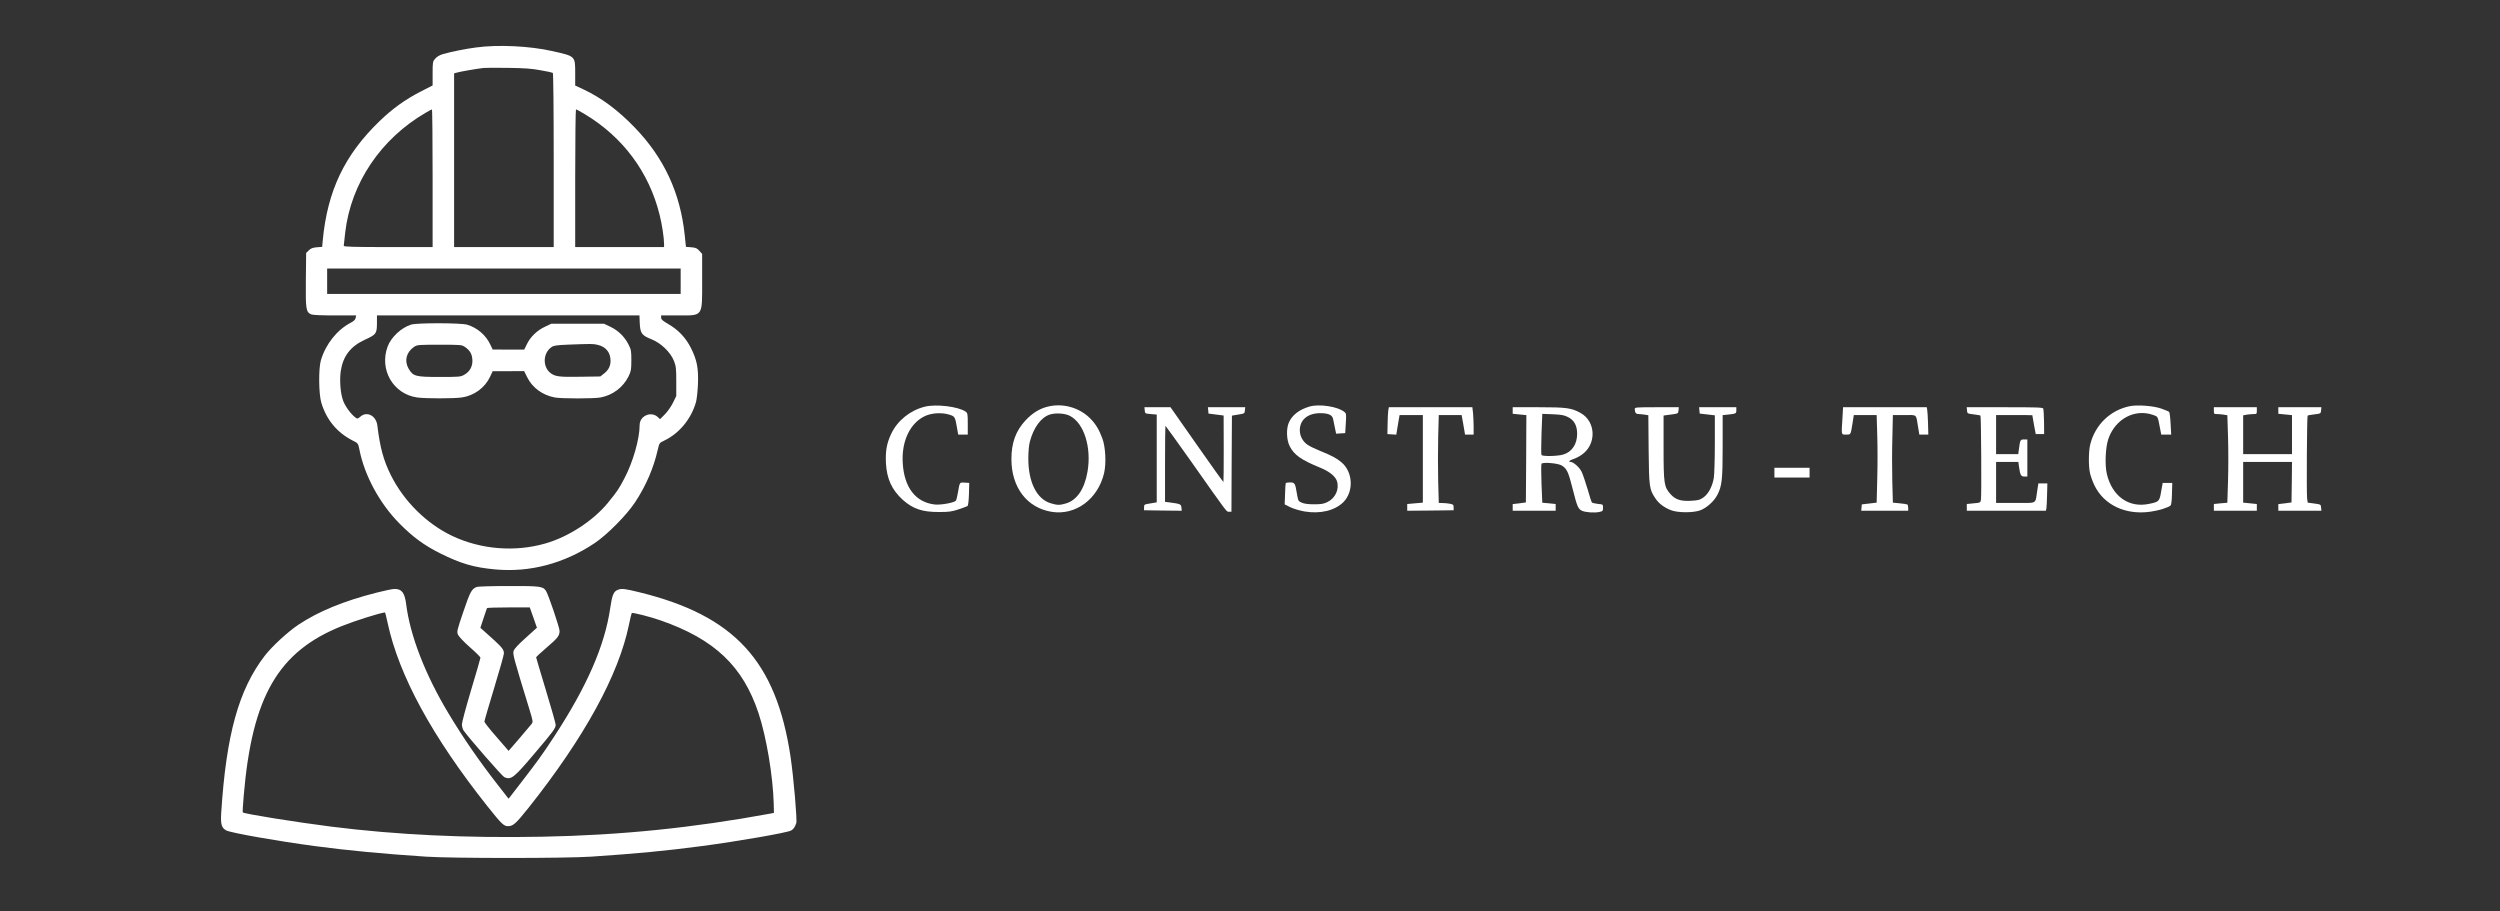 <?xml version="1.0" standalone="no"?>
<!DOCTYPE svg PUBLIC "-//W3C//DTD SVG 20010904//EN"
 "http://www.w3.org/TR/2001/REC-SVG-20010904/DTD/svg10.dtd">
<svg version="1.0" xmlns="http://www.w3.org/2000/svg"
 width="2560" height="933" viewBox="0 0 2560 933"
 preserveAspectRatio="xMidYMid meet">

<rect x="0" y="0" width="2560" height="933" fill="#333333" stroke="none"/>

<g transform="translate(0,933) scale(0.1,-0.1)"
fill="#FFF" stroke="none">
<path d="M4875 8844 c-109 -14 -265 -46 -343 -69 -32 -10 -60 -27 -76 -46 -25
-29 -26 -36 -26 -152 l0 -122 -123 -63 c-159 -82 -286 -173 -420 -302 -357
-344 -534 -713 -582 -1221 l-6 -67 -55 -4 c-43 -4 -61 -11 -82 -32 l-27 -26
-3 -275 c-3 -301 1 -330 54 -354 16 -7 101 -11 243 -11 l218 0 -5 -25 c-3 -18
-18 -33 -51 -50 -140 -73 -256 -219 -305 -384 -25 -86 -23 -347 5 -437 53
-174 161 -304 320 -385 56 -28 56 -28 69 -91 52 -267 208 -554 410 -758 137
-139 255 -225 415 -305 214 -107 348 -146 568 -166 353 -32 702 60 1014 268
129 85 332 291 417 421 112 170 189 350 231 535 17 72 17 72 66 95 155 74 277
222 326 395 8 29 17 111 20 182 6 165 -9 246 -72 372 -54 107 -131 187 -237
248 -53 31 -68 44 -68 62 l0 23 170 0 c263 0 250 -19 250 354 l0 276 -28 31
c-24 27 -37 33 -83 37 l-55 4 -12 117 c-45 434 -211 793 -512 1105 -173 179
-340 303 -522 389 l-88 41 0 120 c0 183 5 179 -230 232 -233 53 -559 69 -785
38z m658 -233 c66 -11 123 -24 128 -27 5 -3 9 -374 9 -895 l0 -889 -510 0
-510 0 0 890 0 889 38 10 c37 10 195 37 262 45 19 2 132 3 250 1 166 -2 242
-7 333 -24z m-1103 -1106 l0 -705 -455 0 c-359 0 -455 3 -455 13 0 6 7 68 15
137 59 504 363 957 823 1225 31 18 60 34 65 34 4 1 7 -316 7 -704z m1560 655
c389 -234 656 -593 764 -1028 25 -98 46 -238 46 -299 l0 -33 -455 0 -455 0 0
705 c0 388 4 705 8 705 5 0 46 -22 92 -50z m980 -1710 l0 -130 -1810 0 -1810
0 0 130 0 130 1810 0 1810 0 0 -130z m-419 -429 c5 -104 21 -126 120 -165 98
-39 194 -132 230 -221 21 -54 24 -75 24 -210 l0 -150 -34 -70 c-19 -38 -56
-91 -83 -118 l-49 -49 -23 21 c-68 64 -186 13 -186 -81 0 -141 -68 -380 -156
-546 -58 -111 -74 -134 -170 -252 -149 -182 -404 -348 -639 -415 -312 -90
-661 -62 -956 78 -262 125 -493 354 -627 622 -75 152 -110 279 -138 508 -12
99 -105 149 -172 92 -30 -25 -32 -26 -54 -9 -45 34 -103 113 -124 170 -28 74
-38 207 -25 302 23 155 100 256 249 324 114 52 121 62 122 166 l0 82 1344 0
1344 0 3 -79z"/>
<path d="M4210 6006 c-102 -32 -204 -128 -240 -223 -89 -237 56 -488 301 -523
83 -12 375 -12 458 0 125 18 236 99 289 211 l27 58 161 0 161 1 32 -64 c52
-106 156 -182 281 -206 68 -13 402 -13 470 0 126 24 231 104 287 217 25 53 28
68 28 163 0 97 -2 110 -30 164 -40 79 -105 142 -185 180 l-65 31 -270 0 -270
0 -65 -31 c-81 -38 -148 -103 -184 -177 l-28 -57 -162 0 -161 1 -23 48 c-46
99 -133 174 -238 206 -61 19 -518 20 -574 1z m1909 -207 c85 -19 133 -78 133
-164 0 -54 -22 -96 -69 -132 l-36 -28 -206 -3 c-216 -4 -257 2 -305 39 -82 65
-76 206 12 265 22 16 54 20 172 25 240 9 253 9 299 -2z m-1359 -21 c52 -36 73
-71 77 -130 5 -67 -25 -123 -82 -155 -38 -22 -51 -23 -253 -23 -248 0 -271 6
-318 85 -46 80 -24 168 56 223 32 21 41 22 260 22 219 0 228 -1 260 -22z"/>
<path d="M9468 5165 c-149 -38 -277 -141 -341 -275 -47 -99 -61 -177 -55 -303
9 -160 60 -272 171 -374 103 -93 202 -127 372 -126 103 0 131 4 200 27 45 15
86 30 92 34 7 5 13 51 15 122 l3 115 -47 3 c-53 3 -50 7 -69 -103 -6 -38 -16
-75 -21 -82 -17 -21 -155 -46 -217 -39 -196 23 -313 175 -327 426 -14 225 78
413 233 482 66 29 165 35 237 14 64 -19 66 -22 85 -133 l13 -73 49 0 49 0 0
109 c0 103 -2 111 -22 126 -75 52 -304 80 -420 50z"/>
<path d="M10721 5164 c-81 -21 -152 -67 -219 -138 -101 -108 -146 -233 -145
-401 1 -287 160 -495 411 -536 245 -40 475 129 538 397 23 99 15 266 -18 355
-33 90 -70 150 -126 206 -114 113 -286 159 -441 117z m234 -92 c145 -74 224
-323 181 -572 -30 -176 -108 -292 -220 -325 -63 -19 -90 -19 -155 1 -144 42
-231 215 -231 458 0 68 6 135 15 171 38 146 115 251 205 280 59 19 155 13 205
-13z"/>
<path d="M13410 5167 c-104 -30 -177 -86 -211 -161 -29 -64 -26 -178 7 -244
45 -90 118 -142 315 -222 91 -37 153 -87 169 -136 27 -82 -15 -175 -97 -215
-40 -19 -64 -23 -138 -23 -61 0 -102 6 -126 17 -35 15 -36 19 -49 94 -17 105
-22 113 -70 113 -21 0 -41 -3 -44 -8 -2 -4 -6 -54 -7 -112 l-4 -105 56 -28
c32 -16 96 -35 145 -44 162 -28 313 8 401 96 106 107 98 305 -18 405 -51 44
-100 70 -224 120 -49 20 -105 47 -125 61 -50 34 -80 91 -80 149 0 109 84 177
215 175 80 -1 118 -19 126 -60 4 -19 12 -60 19 -92 l12 -58 46 3 47 3 6 100
c6 94 5 101 -15 117 -66 55 -257 84 -356 55z"/>
<path d="M21805 5170 c-197 -42 -349 -189 -400 -387 -18 -67 -20 -220 -4 -295
6 -29 26 -86 45 -126 97 -202 318 -308 573 -272 84 11 186 43 208 64 7 7 13
53 14 121 l3 110 -49 0 -49 0 -16 -89 c-17 -100 -21 -105 -125 -126 -207 -43
-377 79 -431 307 -22 94 -14 274 16 360 71 203 268 309 455 245 54 -19 49 -9
75 -144 l11 -58 51 0 51 0 -6 111 c-3 62 -10 116 -15 121 -5 5 -42 21 -83 35
-81 28 -247 40 -324 23z"/>
<path d="M11722 5128 c3 -33 4 -33 63 -38 l60 -5 0 -450 0 -449 -65 -11 c-63
-10 -65 -11 -65 -40 l0 -30 193 -3 193 -2 -3 32 c-3 35 -12 39 -120 53 l-48 6
0 390 c0 214 2 389 4 389 2 0 118 -161 257 -357 394 -559 367 -523 395 -523
l24 0 2 492 3 492 65 11 c64 10 65 11 68 43 l3 32 -191 0 -191 0 3 -32 3 -33
78 -10 77 -10 1 -339 c0 -186 -1 -340 -3 -342 -2 -1 -125 170 -273 382 l-269
384 -134 0 -133 0 3 -32z"/>
<path d="M14216 5128 c-3 -18 -6 -80 -7 -138 l-2 -105 46 -3 45 -3 11 68 c7
37 14 83 17 101 l6 32 119 0 119 0 0 -449 0 -448 -80 -7 -80 -7 0 -35 0 -34
238 2 237 3 0 30 c0 27 -4 30 -40 37 -22 4 -56 7 -76 7 l-36 1 -6 225 c-3 124
-3 326 0 450 l6 225 117 0 117 0 18 -100 17 -100 44 0 44 0 0 79 c0 43 -3 106
-6 140 l-7 61 -427 0 -428 0 -6 -32z"/>
<path d="M15490 5126 l0 -33 70 -7 70 -7 -2 -447 -3 -447 -67 -9 -68 -8 0 -34
0 -34 220 0 220 0 0 34 0 35 -69 7 -68 6 -8 194 c-4 106 -4 198 0 205 12 19
167 6 206 -17 53 -32 69 -64 113 -240 46 -182 56 -206 95 -224 36 -17 128 -23
176 -13 37 8 40 11 40 43 0 35 0 35 -52 40 -29 3 -57 10 -62 15 -5 6 -25 68
-45 139 -21 71 -48 150 -61 177 -24 46 -84 99 -112 99 -27 0 -11 17 25 28 21
6 59 25 84 42 159 105 154 344 -10 433 -92 50 -143 57 -429 57 l-263 0 0 -34z
m567 -67 c63 -32 93 -88 93 -171 0 -107 -54 -187 -144 -213 -57 -17 -212 -20
-221 -4 -4 5 -4 103 0 216 l8 205 108 -4 c89 -4 116 -9 156 -29z"/>
<path d="M16740 5141 c0 -35 12 -51 39 -51 14 0 43 -3 63 -6 l37 -6 3 -352 c4
-386 7 -406 69 -499 35 -54 91 -95 164 -123 68 -25 219 -26 292 -1 66 23 146
94 179 160 47 91 54 156 54 499 l0 317 58 6 c79 9 82 10 82 45 l0 30 -191 0
-190 0 3 -32 3 -33 78 -9 77 -9 0 -286 c0 -157 -5 -315 -10 -351 -14 -89 -55
-167 -107 -204 -37 -26 -54 -30 -128 -34 -104 -6 -158 12 -208 67 -67 75 -72
105 -72 476 l0 330 75 10 c75 10 75 10 78 43 l3 32 -225 0 c-216 0 -226 -1
-226 -19z"/>
<path d="M18867 5053 c-12 -184 -14 -173 37 -173 50 0 46 -6 67 123 l12 77
117 0 117 0 6 -206 c4 -113 4 -315 0 -449 l-6 -242 -76 -9 -76 -9 -3 -32 -3
-33 240 0 241 0 0 29 c0 17 -4 32 -9 35 -5 3 -40 9 -78 12 l-70 7 -6 223 c-3
123 -3 325 1 449 l5 225 117 0 c135 0 119 14 141 -122 l13 -78 46 0 46 0 -3
118 c-2 64 -6 127 -9 140 l-4 22 -429 0 -428 0 -6 -107z"/>
<path d="M20142 5128 c3 -33 4 -33 68 -41 35 -4 67 -10 70 -13 7 -8 12 -821 5
-860 -5 -31 -7 -32 -75 -38 l-70 -7 0 -35 0 -34 405 0 405 0 5 23 c2 12 6 75
7 140 l3 117 -46 0 -46 0 -12 -77 c-22 -139 7 -123 -222 -123 l-199 0 0 210 0
210 114 0 114 0 7 -52 c12 -83 20 -98 55 -98 l30 0 0 190 0 190 -34 0 c-37 0
-40 -4 -52 -97 l-7 -53 -113 0 -114 0 0 200 0 200 185 0 c102 0 185 -1 186 -2
0 -2 8 -46 17 -98 l18 -95 43 0 43 0 -1 123 c-1 68 -5 130 -8 138 -4 12 -64
14 -395 14 l-389 0 3 -32z"/>
<path d="M22670 5125 c0 -33 2 -35 33 -35 17 0 48 -3 68 -6 l37 -6 7 -224 c4
-123 4 -325 0 -448 l-7 -224 -69 -6 -69 -7 0 -35 0 -34 220 0 220 0 0 34 0 35
-70 7 -70 7 0 208 0 209 250 0 250 0 -2 -207 -3 -208 -67 -9 -68 -8 0 -34 0
-34 221 0 220 0 -3 33 c-3 32 -4 32 -70 41 l-67 9 -6 41 c-7 50 -2 842 5 850
3 3 35 9 70 13 64 8 65 8 68 41 l3 32 -220 0 -221 0 0 -34 0 -33 70 -7 70 -7
0 -200 0 -199 -250 0 -250 0 0 199 0 198 38 7 c20 3 52 6 70 6 30 0 32 2 32
35 l0 35 -220 0 -220 0 0 -35z"/>
<path d="M18170 4490 l0 -50 180 0 180 0 0 50 0 50 -180 0 -180 0 0 -50z"/>
<path d="M4880 3319 c-51 -21 -66 -49 -135 -252 -65 -191 -68 -205 -56 -235 8
-19 59 -73 122 -129 60 -52 109 -101 109 -108 0 -7 -43 -154 -95 -328 -52
-174 -95 -333 -95 -354 0 -21 8 -50 17 -63 51 -74 394 -467 417 -478 69 -31
96 -10 306 238 199 234 220 263 220 299 0 13 -45 172 -100 353 -55 182 -100
333 -100 337 0 4 49 50 109 101 113 97 131 120 131 170 0 33 -115 373 -139
409 -30 47 -58 51 -383 50 -176 0 -313 -4 -328 -10z m582 -313 l36 -104 -113
-102 c-77 -69 -117 -112 -125 -134 -11 -34 -4 -61 161 -599 38 -124 38 -130
22 -151 -10 -12 -67 -79 -126 -149 l-109 -126 -123 142 c-69 78 -124 149 -125
157 0 8 45 163 100 344 55 180 100 340 100 355 0 44 -17 63 -198 224 l-43 38
32 97 c17 53 34 100 36 105 2 4 102 7 221 7 l217 0 37 -104z"/>
<path d="M3855 3261 c-334 -85 -593 -191 -799 -328 -107 -71 -272 -223 -345
-318 -267 -347 -395 -809 -446 -1612 -7 -114 4 -152 53 -177 49 -25 518 -108
907 -160 338 -45 695 -79 1135 -108 264 -18 1435 -18 1695 0 465 31 768 60
1130 108 370 49 870 136 915 159 24 12 41 37 54 77 10 32 -28 474 -59 680
-147 980 -574 1444 -1547 1683 -151 37 -182 41 -222 25 -42 -16 -58 -53 -77
-185 -56 -387 -239 -805 -576 -1320 -124 -188 -164 -244 -336 -467 l-129 -167
-107 137 c-196 251 -356 483 -509 738 -238 396 -393 796 -433 1118 -15 118
-46 157 -122 155 -18 0 -99 -17 -182 -38z m114 -308 c115 -539 457 -1167 1023
-1880 142 -178 167 -203 209 -203 53 0 80 24 212 189 573 722 922 1360 1028
1876 12 61 25 113 28 117 7 9 190 -38 296 -75 553 -193 844 -470 1003 -952 81
-245 147 -642 155 -925 l2 -94 -35 -7 c-799 -147 -1537 -222 -2339 -237 -776
-15 -1489 19 -2157 103 -356 45 -894 131 -908 146 -3 2 2 81 10 174 86 1013
353 1474 1004 1734 135 54 372 129 441 140 3 1 16 -47 28 -106z"/>
</g>
</svg>
